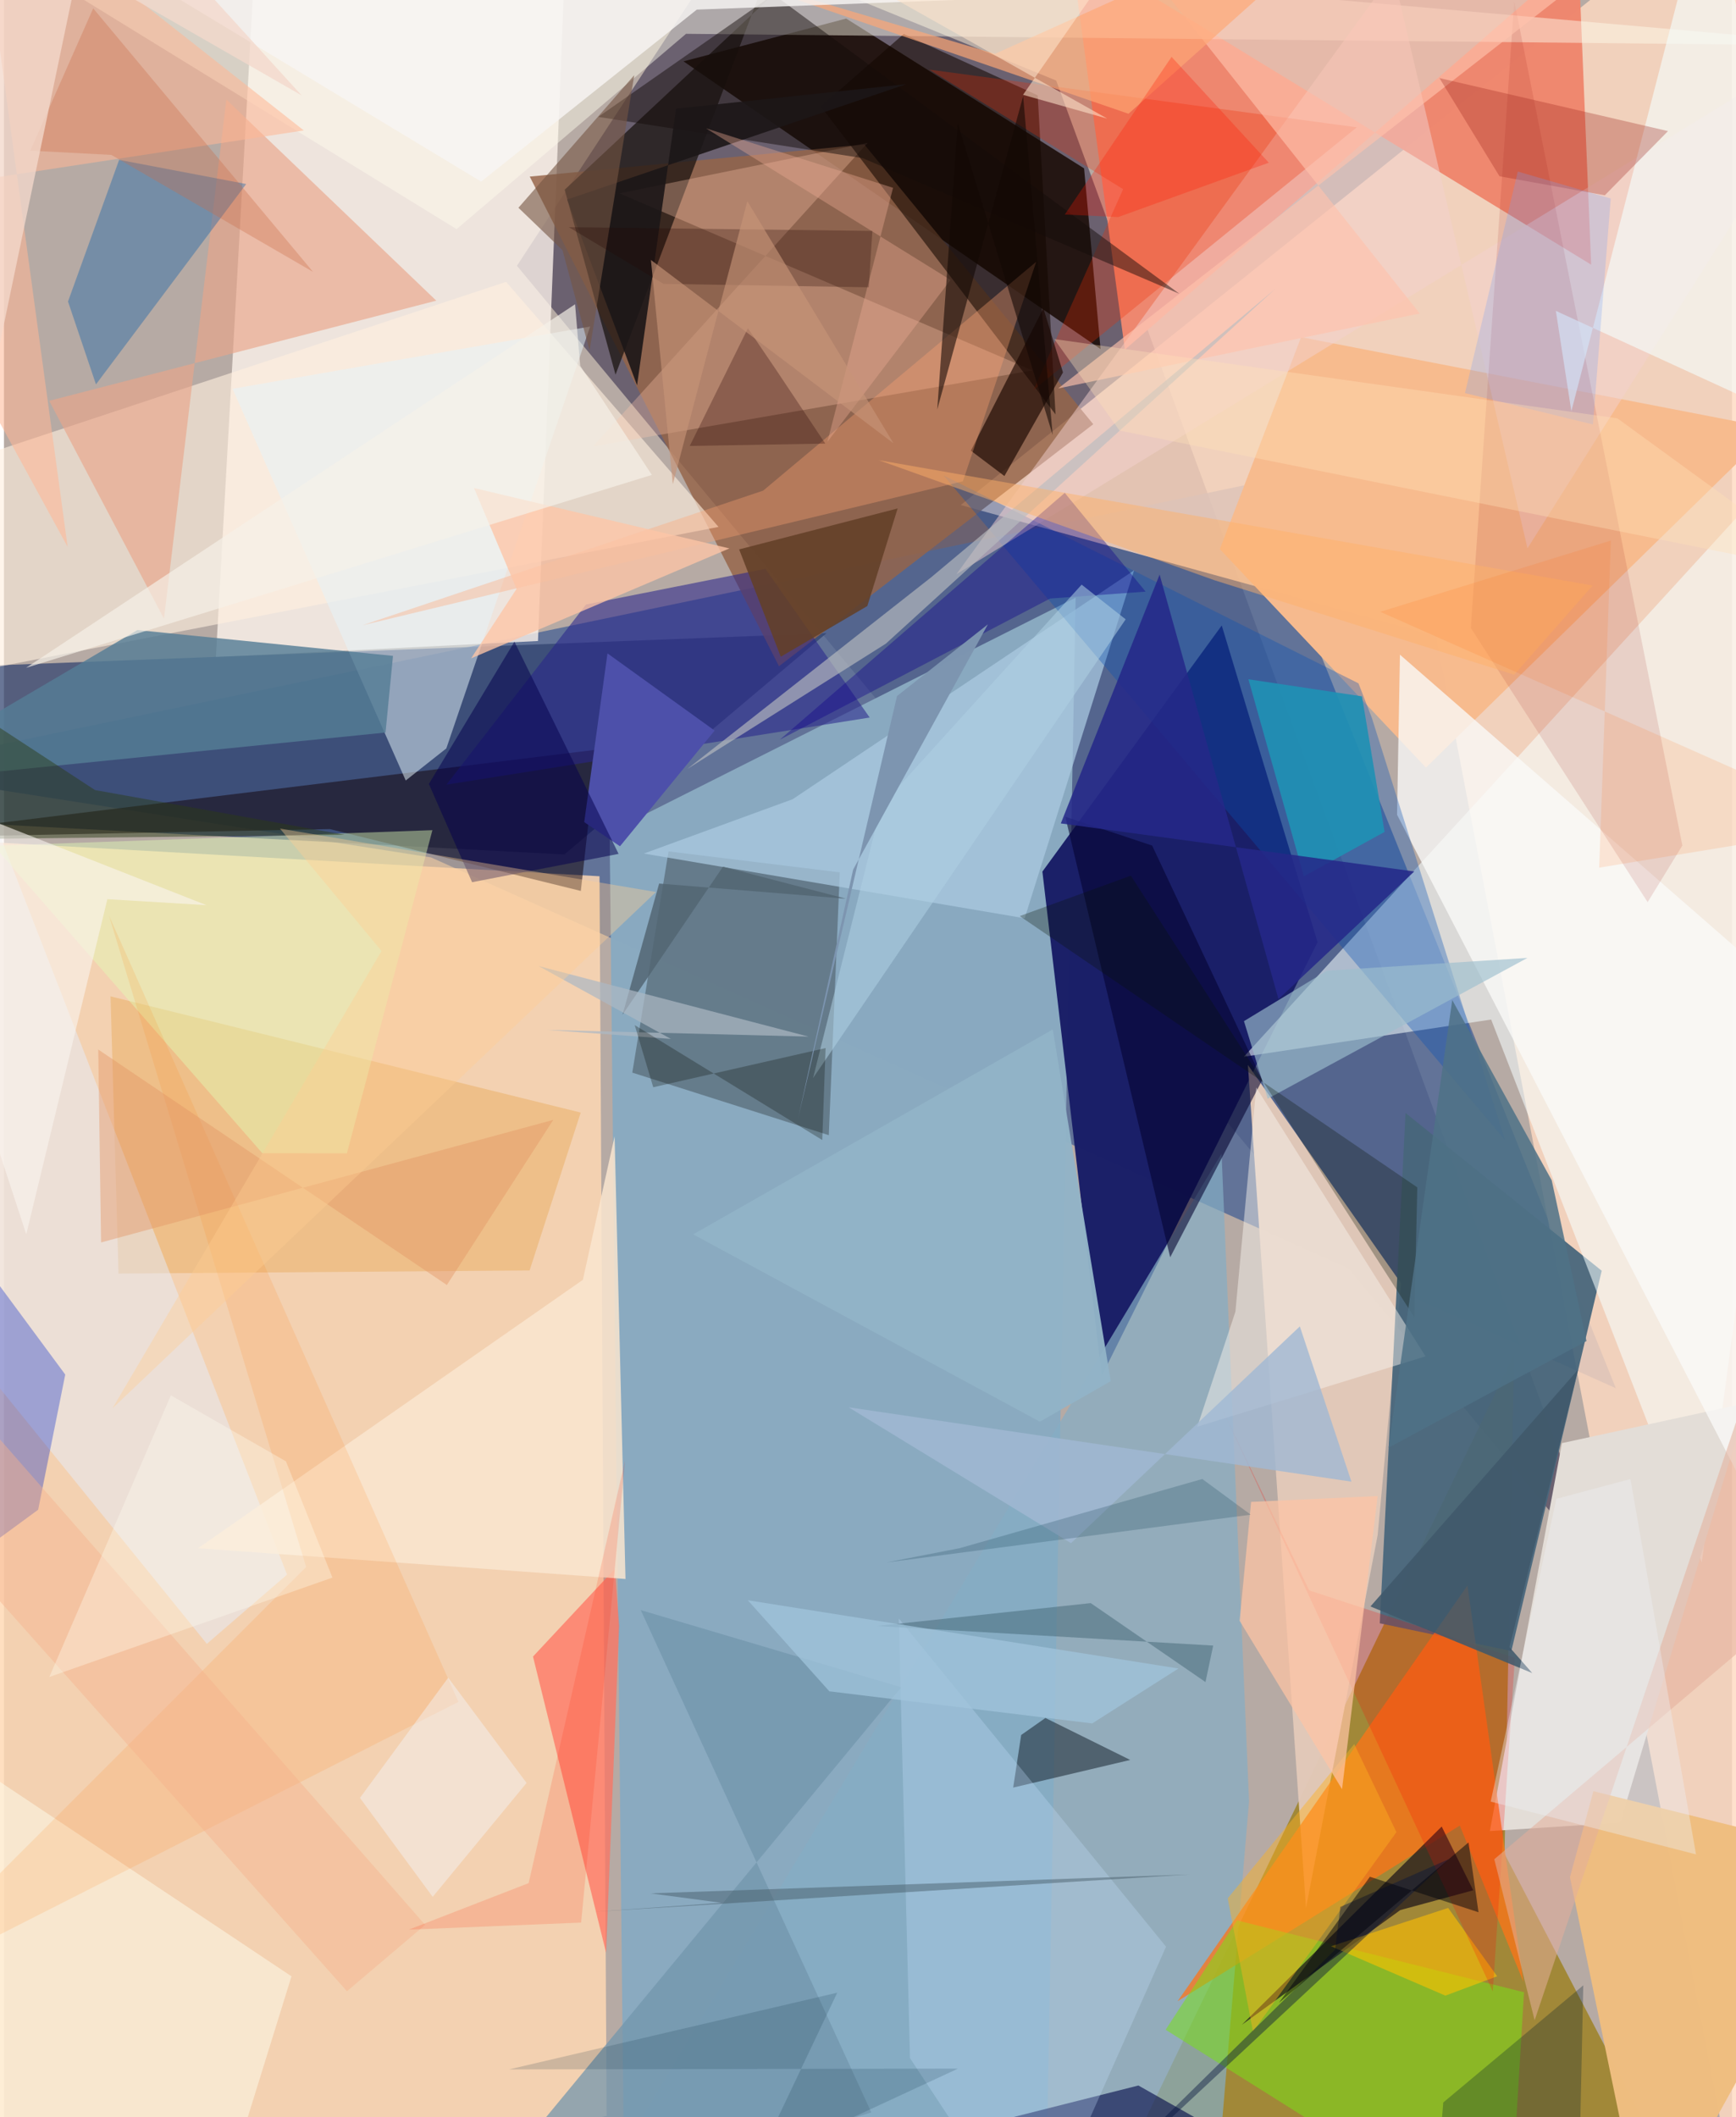 <svg xmlns="http://www.w3.org/2000/svg" width="228" height="278" viewBox="0 0 836 1024"><path fill="#b6aaa4" d="M0 0h836v1024H0z"/><path fill="#605768" fill-opacity=".875" d="M349.47-26.148L248.16 128.547l526.541 634.682L509.03 38.945z"/><path fill="#506795" fill-opacity=".82" d="M779.779 671.429L603.752 233.957-62 372.693l268.604 42.015z"/><path fill="#ffdac1" fill-opacity=".808" d="M462.851 244.274l230.004 63.355L841.962 1086l2.695-1148z"/><path fill="#ffd9b4" fill-opacity=".839" d="M288.116 423.81L-62 404.209 4.101 1086l287.459-62.58z"/><path fill="#967703" fill-opacity=".671" d="M824.746 1086l-98.802-189.364 4.606-241.584L522.782 1086z"/><path fill="#fff6ee" fill-opacity=".769" d="M102.525 317.831l155.817-7.8 12.963-325.246L123.797-62z"/><path fill="#8aaac0" fill-opacity=".996" d="M518.448 289.07L503.67 1086l-203.493-17.634-7.18-665.894z"/><path fill="#1a1f67" fill-opacity=".988" d="M589.129 302.522l46.351 153.184-104.417 209.791-28.698-243.936z"/><path fill="#1b0d07" fill-opacity=".882" d="M530.504 168.84L328.758 29.667 407.442 8.98l115.09 72.454z"/><path fill="#ee876f" fill-opacity=".992" d="M761.684-21.255l6.16 149.267L515.896-25.992l26.36 195.131z"/><path fill="#2f426e" fill-opacity=".722" d="M397.936 306.25l-428.583 16.61 18.631 75.45 283.114 14.978z"/><path fill="#e3c9b9" fill-opacity=".969" d="M629.891 922.867l34.659-180.372 11.342-121.787-74.103-105.642z"/><path fill="#47667b" fill-opacity=".941" d="M772.957 614.62l-43.731 183.941-63.645-13.43 12.465-246.82z"/><path fill="#f5ffff" fill-opacity=".557" d="M821.34 755.67L898 184.914 599.85 511.087l119.616-17.968z"/><path fill="#966549" fill-opacity=".827" d="M416.232 69.872l110.735 135.3-152.035 117.062L254.364 85.408z"/><path fill="#ffeedf" fill-opacity=".62" d="M345.684 254.851L242.93 136.304l-296.49 98.174 35.418 90.991z"/><path fill="#f7ba8e" fill-opacity=".992" d="M687.91 371.268L588.22 265.59l39.303-102.508 228.022 44.12z"/><path fill="#e3ddd7" d="M843.24 678.534l-89.548 19.462-34.86 187.63 63.036-4.075z"/><path fill="#84adc4" fill-opacity=".698" d="M271.493 1086l317.551-528.096 13.292 313.387L584.289 1086z"/><path fill="#19120e" fill-opacity=".725" d="M271.265 91.759L417.904-45.377 387.884-62l-92.027 243.21z"/><path fill="#2e373b" fill-opacity=".396" d="M303.969 518.789l95.063 30.259 5.313-127.114-82.84-10.13z"/><path fill="#ff7316" fill-opacity=".737" d="M735.074 958.604l-27.072-191.761L567.77 967.93l136.534-84.966z"/><path fill="#e7aa5b" fill-opacity=".471" d="M51.564 481.909l227.462 56.205-24.734 76.357-198.857 1.515z"/><path fill="#15060d" fill-opacity=".537" d="M-62 405.34l219.63-4.342 121.443 29.916 7.637-68.334z"/><path fill="#e4f4f9" fill-opacity=".518" d="M283.58 157.947l-172.991 30.102 83.774 189.45 19.641-15.515z"/><path fill="#eebd80" fill-opacity=".992" d="M757.586 907.933l11.347-41.598L898 898.437 794.356 1086z"/><path fill="#fffcee" fill-opacity=".455" d="M329.977 16.356l-111.002 94.471L-62-62l960 84.114z"/><path fill="#78e115" fill-opacity=".525" d="M735.367 963.579L727.987 1086 561.975 981.724l34.543-52.897z"/><path fill="#e9a68a" fill-opacity=".647" d="M209.145 145.417l-187.258 48.44 55.53 105.416 30.168-251.125z"/><path fill="#fcc5aa" fill-opacity=".325" d="M297.728 93.506l199.85 85.652-212.543 36.72 132.79-146.78z"/><path fill="#ff7260" fill-opacity=".725" d="M295.565 758.76l-39.628 42.457 35.36 143.25 6.303-158.08z"/><path fill="#fafaf8" fill-opacity=".776" d="M675.343 316.65l-1.4 77.421L898 827.491V510.768z"/><path fill="#aacae1" fill-opacity=".733" d="M493.78 444.137l-184.23-31.306 72.008-26.285 165.153-110.692z"/><path fill="#e3eeff" fill-opacity=".471" d="M-22.171 351.96L-62 597.404 98.155 795.071l38.787-33.487z"/><path fill="#1a121a" fill-opacity=".706" d="M675.516 923.83l-76.591 55.43 96.61-95.83 15.259 30.84z"/><path fill="#0750b6" fill-opacity=".337" d="M726.15 551.397L454.532 229.915l200.755 100.602 6.436 16.635z"/><path fill="#29258b" fill-opacity=".569" d="M281.607 292.38l86.775-17.24 50.438 71.905-204.759 32.458z"/><path fill="#f2d0cf" fill-opacity=".494" d="M898 10.01L737.04 265.185 672.045-13.112 460.793 277.71z"/><path fill="#140701" fill-opacity=".573" d="M395.209 51.516l40.062-35.061 64.83 29.672 8.627 154.304z"/><path fill="#065ca9" fill-opacity=".369" d="M55.718 77.31l-24.733 68.538 13.525 40.063 72.677-96.905z"/><path fill="#fae6cf" fill-opacity=".847" d="M280.066 619.002l15.344-69.412 5.272 214.107-206.75-14.884z"/><path fill="#ed2b00" fill-opacity=".282" d="M541.433 91.487l-43.46 97.236L654.442 61.586 447.647 33.661z"/><path fill="#040a49" fill-opacity=".612" d="M548.804 1008.685l-165.97 41.9 448.616 15.603-232.148-28.97z"/><path fill="#557d95" fill-opacity=".816" d="M64.563 304.738L-62 379.113l246.593-24.81 3.61-37.072z"/><path fill="#0526cb" fill-opacity=".333" d="M-62 540.785l6.437 242.253 72.104-52.831 13.11-65.382z"/><path fill="#8c0808" fill-opacity=".114" d="M709.64 303.73l85.522 132.62 16.803-27.395L730.63.45z"/><path fill="#040330" fill-opacity=".576" d="M513.44 395.002l42.017 13.958 53.302 113.36-44.566 85.79z"/><path fill="#1b2835" fill-opacity=".561" d="M488.238 864.589l3.862-25.431 11.725-8.233 41.034 20.298z"/><path fill="#fefcea" fill-opacity=".529" d="M-14.726 1086H98.698l40.4-130.122L-62 821.75z"/><path fill="#7296ac" fill-opacity=".737" d="M419.608 1021.704L211.04 1086l222.99-269.905-125.97-37.348z"/><path fill="#f4fbfa" fill-opacity=".647" d="M750.76 150.364l131.785 60.47-57.73-269.637-66.551 257.731z"/><path fill="#c9e4ff" fill-opacity=".282" d="M562.18 941.55L432.885 782.798l5.426 212.649L498.03 1086z"/><path fill="#1b0701" fill-opacity=".659" d="M512.329 180.134l-28.333 50.11-16.24-12.259 35.092-68.867z"/><path fill="#ffb796" fill-opacity=".557" d="M-13.702-62L30.8 264.492-62 94.683l207.059-31.592z"/><path fill="#e1feb5" fill-opacity=".435" d="M-4.956 409.08l129.97 148.71 40.888.045 41.371-156.311z"/><path fill="#ffa574" fill-opacity=".349" d="M463.912 232.789l-290.381 69.6 193.757-65.09 132.077-110.678z"/><path fill="#130c09" fill-opacity=".475" d="M568.596 142.071L415.455 76.496l-127.948-19.96 84.819-59.22z"/><path fill="#f7f2ec" fill-opacity=".478" d="M687.72 656.011l-110.423 34.043 18.441-55.619 10.073-108.464z"/><path fill="#ffc2ad" fill-opacity=".639" d="M684.904 151.616L510.01 187.872 814.06-49.224 539.815-31.422z"/><path fill="#ff7908" fill-opacity=".133" d="M146.18 757.894L-62 966.112l281.878-142.958L50.82 442.845z"/><path fill="#634028" fill-opacity=".882" d="M355.657 265.718l20.14 51.925 41.89-24.538 14.648-47.183z"/><path fill="#2091b5" fill-opacity=".918" d="M628.856 423.852l-26.816-95.313 54.93 8.26 10.93 65.563z"/><path fill="#9a1e18" fill-opacity=".29" d="M805.018 63.41L774.44 94.457l-50.932-9.2-29.068-47.498z"/><path fill="#252888" fill-opacity=".859" d="M511.272 398.256l170.998 23.243-65.694 61.736L559.07 277.9z"/><path fill="#fec5a6" fill-opacity=".776" d="M227.392 236.051l123.568 29.197-124.964 53.18 21.992-33.607z"/><path fill="#ffc100" fill-opacity=".592" d="M698.65 922.8l23.725 33.06-25.064 9.359-55.306-23.868z"/><path fill="#babcc0" fill-opacity=".647" d="M426.644 311.316l-96.078 60.623 118.072-92.781 166.28-139.324z"/><path fill="#fea774" fill-opacity=".671" d="M479.46 26.038L674.85-62 544.02 55.023 338.265-15.753z"/><path fill="#ff0603" fill-opacity=".212" d="M720.27 963.183L589.807 682.549l41.62 86.673 99.529 32.568z"/><path fill="#4d50aa" d="M343.81 353.354l-51.84-37.336-11.253 81.615 17.3 11.678z"/><path fill="#a1b8d3" fill-opacity=".808" d="M651.872 716.618L408.599 680.65l107.598 65.71 110.718-104.836z"/><path fill="#40586a" fill-opacity=".867" d="M661.074 776.984l100.44-114.566-33.171 134.26 10.988 12.524z"/><path fill="#92b4c8" fill-opacity=".965" d="M501.142 687.615l34.297-19.605-28.058-170.097-173.942 99.111z"/><path fill="#0e008a" fill-opacity=".376" d="M513.186 238.389l39.117 47.763-46.193 3.341-130.76 68.261z"/><path fill="#04004d" fill-opacity=".518" d="M226.465 426.693l-20.902-47.508 41.391-68.833 50.384 102.638z"/><path fill="#f7f5f4" fill-opacity=".816" d="M696.346-8.825L-5.052-54.695l235.9 142.535L335.181 4.648z"/><path fill="#7a9ff4" fill-opacity=".259" d="M768.711 205.312l8.613-109.301-44.967-13.035-25.568 107.15z"/><path fill="#001e2d" fill-opacity=".282" d="M690.751 1086h70.527l2.755-125.765-67.735 56.656z"/><path fill="#1c1617" fill-opacity=".91" d="M272.46 96.51l164.053-55.793L325.13 52.554l-18.85 133.778z"/><path fill="#feb121" fill-opacity=".443" d="M673.625 886.137l-69.386 96.48-12.22-64.462 61.216-74.612z"/><path fill="#9dbecd" fill-opacity=".647" d="M640.041 469.493l96.962-6.18-125.634 68.102-11.492-37.525z"/><path fill="#755643" fill-opacity=".6" d="M248.892 100.485l56.014-64.106-21.6 133.1-13.104-48.497z"/><path fill="#2c3c16" fill-opacity=".471" d="M-46.035 323.219l90.088 58.906 120.74 21.648-217.895 2.454z"/><path fill="#081400" fill-opacity=".282" d="M545.174 423.519L682.3 637.14l1.435-62.852-192.332-131.211z"/><path fill="#4f7287" fill-opacity=".855" d="M669.808 700.193l30.83-216.525 48.127 87.206 16.83 77.743z"/><path fill="#e4ae9b" fill-opacity=".545" d="M898 509.51l-32.472 267.167-144.552 122.567 19.523 77.87z"/><path fill="#ecad93" fill-opacity=".38" d="M398.358 213.707l59.572-78.319L339.68 62.09l90.443 28.749z"/><path fill="#fec4a4" fill-opacity=".714" d="M603.331 726.409l61.225-2.821-17.225 141.788-49.563-81.48z"/><path fill="#e49665" fill-opacity=".431" d="M265.737 541.65L46.981 600.926l-1.361-93.304 168.645 113.89z"/><path fill="#3f6373" fill-opacity=".475" d="M581.263 813.548l-55.508-38.182-103.4 11.065L585 795.9z"/><path fill="#ca6d49" fill-opacity=".333" d="M51.951 74.924l-39.207-2.056L43.171 4.033l106.35 127.463z"/><path fill="#f3d9cc" fill-opacity=".78" d="M-44.302-62l188.34 108.177L45.623-62-62 454.02z"/><path fill="#415660" fill-opacity=".439" d="M285.297 924.675l288.45-18.072-260.996 9.153 34.304 4.56z"/><path fill="#feaf68" fill-opacity=".467" d="M730.607 326.346L585.61 280.642l-162.416-58.076L768.562 283.2z"/><path fill="#faf5ef" fill-opacity=".592" d="M97.953 437.791L50.032 434.9 10.79 596.963-62 374.838z"/><path fill="#b0d0e3" fill-opacity=".537" d="M521.353 282.77l-96.967 107.034-32.958 131.591 151.225-221.847z"/><path fill="#a2c5dd" fill-opacity=".725" d="M399.298 818.034l127.16 15.527 41.726-26.568-208.347-33.013z"/><path fill="#f3f7fe" fill-opacity=".416" d="M172.217 869.59l42.692-58.132 37.912 50.888-45.41 55.094z"/><path fill="#f6b18a" fill-opacity=".42" d="M-52.762 717.4L-62 627.612l265.76 303.387-37.828 32.095z"/><path fill="#f6f1e9" fill-opacity=".675" d="M276.291 147.165L10.683 323.008l302.751-93.31-34.657-52.75z"/><path fill="#ecf0f5" fill-opacity=".38" d="M818.563 896.897L719.24 871.38l31.778-146.47 35.836-9.536z"/><path fill="#536572" fill-opacity=".839" d="M407.361 434.682l-90.404-7.341-17.713 63.437 48.582-71.584z"/><path fill="#adb8c3" fill-opacity=".702" d="M262.675 498.137l126.574 3.235-130.588-34.115 63.981 35.227z"/><path fill="#290300" fill-opacity=".282" d="M397.338 214.557l-65.574 1.122 28.139-56.896 13.954 20.564z"/><path fill="#220500" fill-opacity=".271" d="M319.09 137.296l-45.836-27.413 146.857 1.815-1.742 27.252z"/><path fill="#c79578" fill-opacity=".627" d="M359.624 97.321l70.707 117.095-117.345-88.686 10.584 108.49z"/><path fill="#ffe0b8" fill-opacity=".361" d="M780.536 202.34l-272.424-38.343 31.563 44.252 344.321 69.377z"/><path fill="#ffe4cc" fill-opacity=".561" d="M429.084-1.625l104.652 58.992-40.734-11.505L568.022-62z"/><path fill="#05133d" fill-opacity=".431" d="M646.52 922.29l52.536-23.131L498.526 1086l145.45-143.014z"/><path fill="#130704" fill-opacity=".576" d="M461.424 59.504l45.91 150.917-14.278-163.888L451.5 198.048z"/><path fill="#090d06" fill-opacity=".275" d="M397.482 506.915l-1.61 44.474-90.723-55.563 8.952 30.04z"/><path fill="#ff1900" fill-opacity=".278" d="M611.895 78.686l-72.86 26.299-25.838-1.22 51.666-76.252z"/><path fill="#ff2500" fill-opacity=".153" d="M195.86 933.293l57.956-22.489 46.656-204.454-21.245 223.54z"/><path fill="#03273c" fill-opacity=".161" d="M244.302 1000.902l217.267-.397-97.321 45.135 38.88-81.851z"/><path fill="#ffcd92" fill-opacity=".38" d="M315.44 431.437L52.5 681.16l130.16-221.19-49.146-59.224z"/><path fill="#ff6400" fill-opacity=".125" d="M777.38 261.441l-5.649 158.207L898 398.918 665.815 295.914z"/><path fill="#fffff4" fill-opacity=".325" d="M80.748 674.904L21.953 811.09l136.961-48.058-22.5-56.234z"/><path fill="#7d95b0" fill-opacity=".996" d="M476.008 301.967l-43.962 34.675-47.861 204.216 26.623-120.263z"/><path fill="#184358" fill-opacity=".235" d="M462.428 748.778l-35.51 6.933 176.24-23.108-23.438-17.261z"/><path fill="#02030d" fill-opacity=".49" d="M660.806 907.717l-44.01 60.966 91.736-77.582 4.804 33.787z"/></svg>